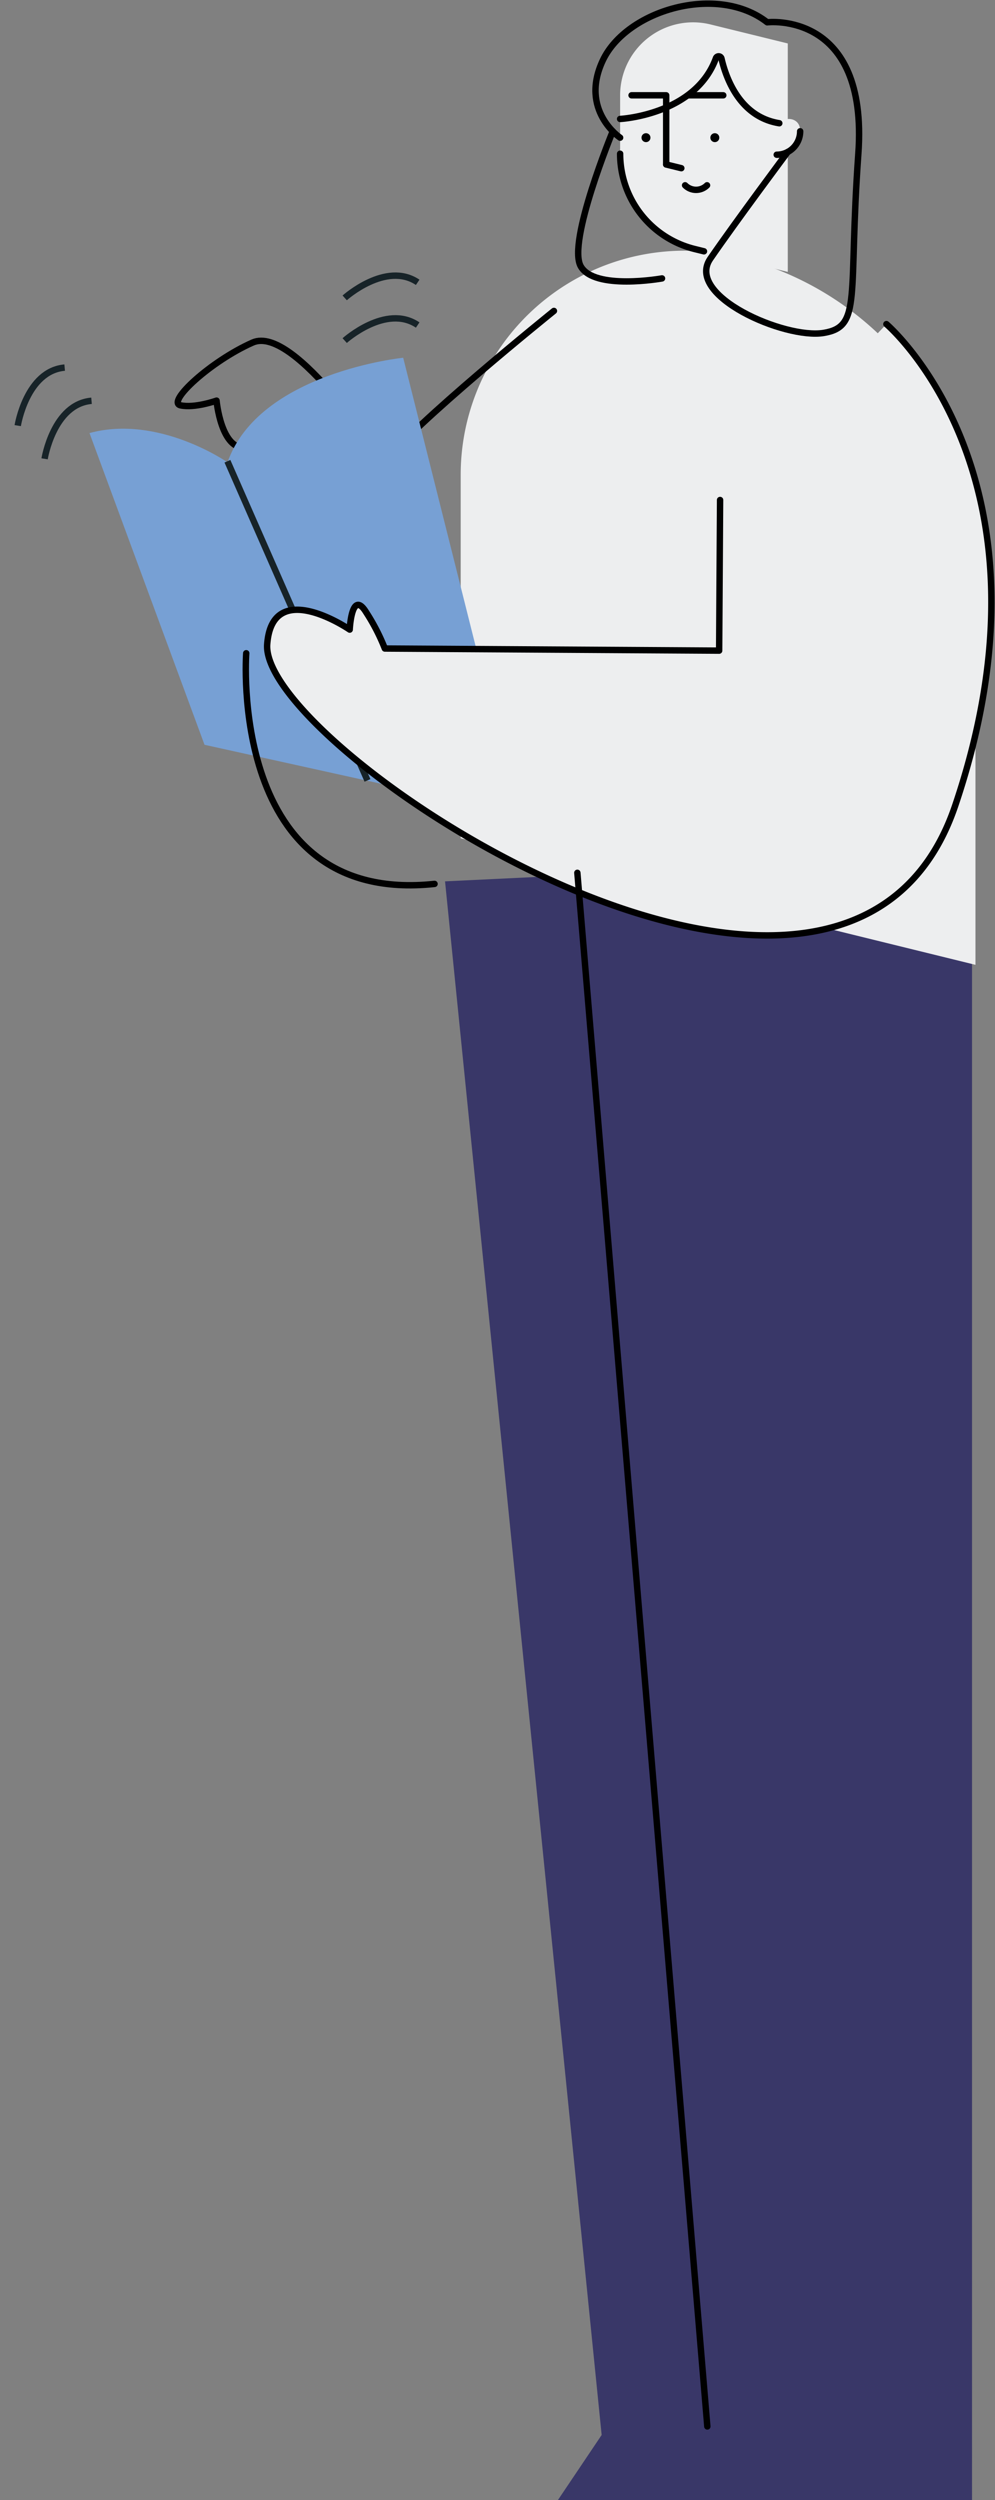 <svg xmlns="http://www.w3.org/2000/svg" width="233.11" height="585.512"><rect width="100%" height="100%" fill="#808080" stroke="none"/><g id="Grupo_2012" data-name="Grupo 2012" transform="translate(-987.82 -182.383)"><g id="Grupo_1964" data-name="Grupo 1964" transform="translate(1060.723 170.244)"><path id="Trazado_1733" data-name="Trazado 1733" d="M133.917 273.564l123.462-5.939v385.044h-97.031l10.26-15.258z" transform="translate(-102.555 -55.019)" fill="#393768"/><path id="Trazado_1734" data-name="Trazado 1734" d="M40.249 149.617v85.13l120.6 29.641v-94.813a73.029 73.029 0 00-55.6-70.917 52.475 52.475 0 00-65 50.958z" transform="translate(-5.22 -26.293)" fill="#edeeef"/><g id="Grupo_1965" data-name="Grupo 1965" transform="translate(-51.941)"><path id="Trazado_1717" data-name="Trazado 1717" d="M108.813 84.957s-33.85 27.252-39.729 35.7c0 0-20.946-32.7-30.867-28.295s-20.211 13.964-16.9 14.7 8.452-1.1 8.452-1.1 1.06 11.759 6.961 11.024" fill="none" stroke="#000" stroke-linecap="round" stroke-linejoin="round" stroke-width="1.5"/><path id="Trazado_1730" data-name="Trazado 1730" d="M280.143 199.5L263 131.263s-33.807 3.429-41.156 24.5c0 0-16.169-11.269-32.337-6.859l26.948 73 43.291 9.559" transform="translate(-189.502 -35.344)" fill="#77a0d4"/><path id="Trazado_1732" data-name="Trazado 1732" d="M36.725 165.125s-4.388 59.162 44.117 54.018" fill="none" stroke="#000" stroke-linecap="round" stroke-linejoin="round" stroke-width="1.5"/><g id="Grupo_1967" data-name="Grupo 1967" transform="translate(998)"><g id="Grupo_1966" data-name="Grupo 1966" transform="translate(-873.677 17.361)"><path id="Trazado_1703" data-name="Trazado 1703" d="M144.749 23.738v13.685a22.986 22.986 0 0017.5 22.322l21.777 5.355V11.593l-18.108-4.451a17.09 17.09 0 00-21.169 16.6z" transform="translate(-144.749 -6.64)" fill="#edeeef"/><path id="Trazado_1704" data-name="Trazado 1704" d="M0 30.783a22.981 22.981 0 0017.5 22.322l2.138.526" fill="none" stroke="#000" stroke-linecap="round" stroke-linejoin="round" stroke-width="1.5"/><circle id="Elipse_209" data-name="Elipse 209" cx="1.05" cy="1.05" r="1.05" transform="translate(21.137 25.968)"/><circle id="Elipse_210" data-name="Elipse 210" cx="1.05" cy="1.05" r="1.05" transform="translate(5.007 25.968)"/><path id="Trazado_1705" data-name="Trazado 1705" d="M10.79 33.282V17.098H2.682" fill="none" stroke="#000" stroke-linecap="round" stroke-linejoin="round" stroke-width="1.5"/><path id="Línea_258" data-name="Línea 258" fill="none" stroke="#000" stroke-linecap="round" stroke-linejoin="round" stroke-width="1.5" d="M24.166 17.099h-8.108"/><g id="Grupo_1954" data-name="Grupo 1954" transform="translate(36.69 22.638)"><path id="Trazado_1706" data-name="Trazado 1706" d="M194.3 39.967v5.62a5.489 5.489 0 005.489-5.49q0-.252-.022-.5c-.307-3.408-5.467-3.053-5.467.37z" transform="translate(-194.301 -37.213)" fill="#edeeef"/><path id="Trazado_1707" data-name="Trazado 1707" d="M-.001 8.376a5.489 5.489 0 005.489-5.49" fill="none" stroke="#000" stroke-linecap="round" stroke-linejoin="round" stroke-width="1.5"/></g><path id="Trazado_1708" data-name="Trazado 1708" d="M15.223 38.174a3.635 3.635 0 005.14 0" fill="none" stroke="#000" stroke-linecap="round" stroke-linejoin="round" stroke-width="1.5"/><path id="Línea_259" data-name="Línea 259" fill="none" stroke="#000" stroke-linecap="round" stroke-linejoin="round" stroke-width="1.5" d="M10.789 33.296l3.546.872"/></g><path id="Trazado_1735" data-name="Trazado 1735" d="M-873.677 39.998s17.6-.911 22.447-14.24a.682.682 0 011.3.1c1.094 4.73 4.356 13.66 13.54 15.144" fill="none" stroke="#000" stroke-linecap="round" stroke-linejoin="round" stroke-width="1.5"/><path id="Trazado_1736" data-name="Trazado 1736" d="M-873.678 44.379s-9.593-6.4-4.04-18.128 26.779-18.026 38.5-8.89c0 0 23.756-2.856 21.349 30.783s.926 40.489-8.145 41.97-32.514-8.7-26.53-17.4 18.14-24.989 18.14-24.989" fill="none" stroke="#000" stroke-linecap="round" stroke-linejoin="round" stroke-width="1.5"/><path id="Trazado_1737" data-name="Trazado 1737" d="M-875.404 42.883s-10.705 25.944-7.5 31.621 19.042 2.838 19.042 2.838" fill="none" stroke="#000" stroke-linecap="round" stroke-linejoin="round" stroke-width="1.5"/></g><path id="Trazado_1758" data-name="Trazado 1758" d="M32.322 120.158l32.808 74.748" fill="none" stroke="#172328" stroke-width="1.5"/><path id="Trazado_1757" data-name="Trazado 1757" d="M186.707 88.045s42.1 35.8 16.13 112.723-162.981-13.289-161.2-37.726c1.163-15.924 19.33-3.455 19.33-3.455s.452-9.661 3.881-4.017a47.34 47.34 0 014.35 8.447l78.323.495.219-35.277" fill="#edeeef" stroke="#000" stroke-linecap="round" stroke-linejoin="round" stroke-width="1.5"/></g><path id="Línea_264" data-name="Línea 264" fill="none" stroke="#000" stroke-linecap="round" stroke-linejoin="round" stroke-width="1.5" d="M92.811 580.392l-30.45-363.847"/></g><g id="Grupo_2011" data-name="Grupo 2011" fill="none" stroke="#172328" stroke-width="1.5"><path id="Trazado_1751" data-name="Trazado 1751" d="M315.576-117.854s9.646-8.664 17.1-3.643" transform="translate(753 380)"/><path id="Trazado_1752" data-name="Trazado 1752" d="M315.576-117.854s9.646-8.664 17.1-3.643" transform="translate(753 370)"/></g><g id="Grupo_2010" data-name="Grupo 2010" fill="none" stroke="#172328" stroke-width="1.5"><path id="Trazado_1754" data-name="Trazado 1754" d="M315.576-117.854s9.646-8.664 17.1-3.643" transform="rotate(-39 1232.559 -877.94)"/><path id="Trazado_1753" data-name="Trazado 1753" d="M315.576-117.854s9.646-8.664 17.1-3.643" transform="rotate(-39 1218.439 -872.94)"/></g></g></svg>